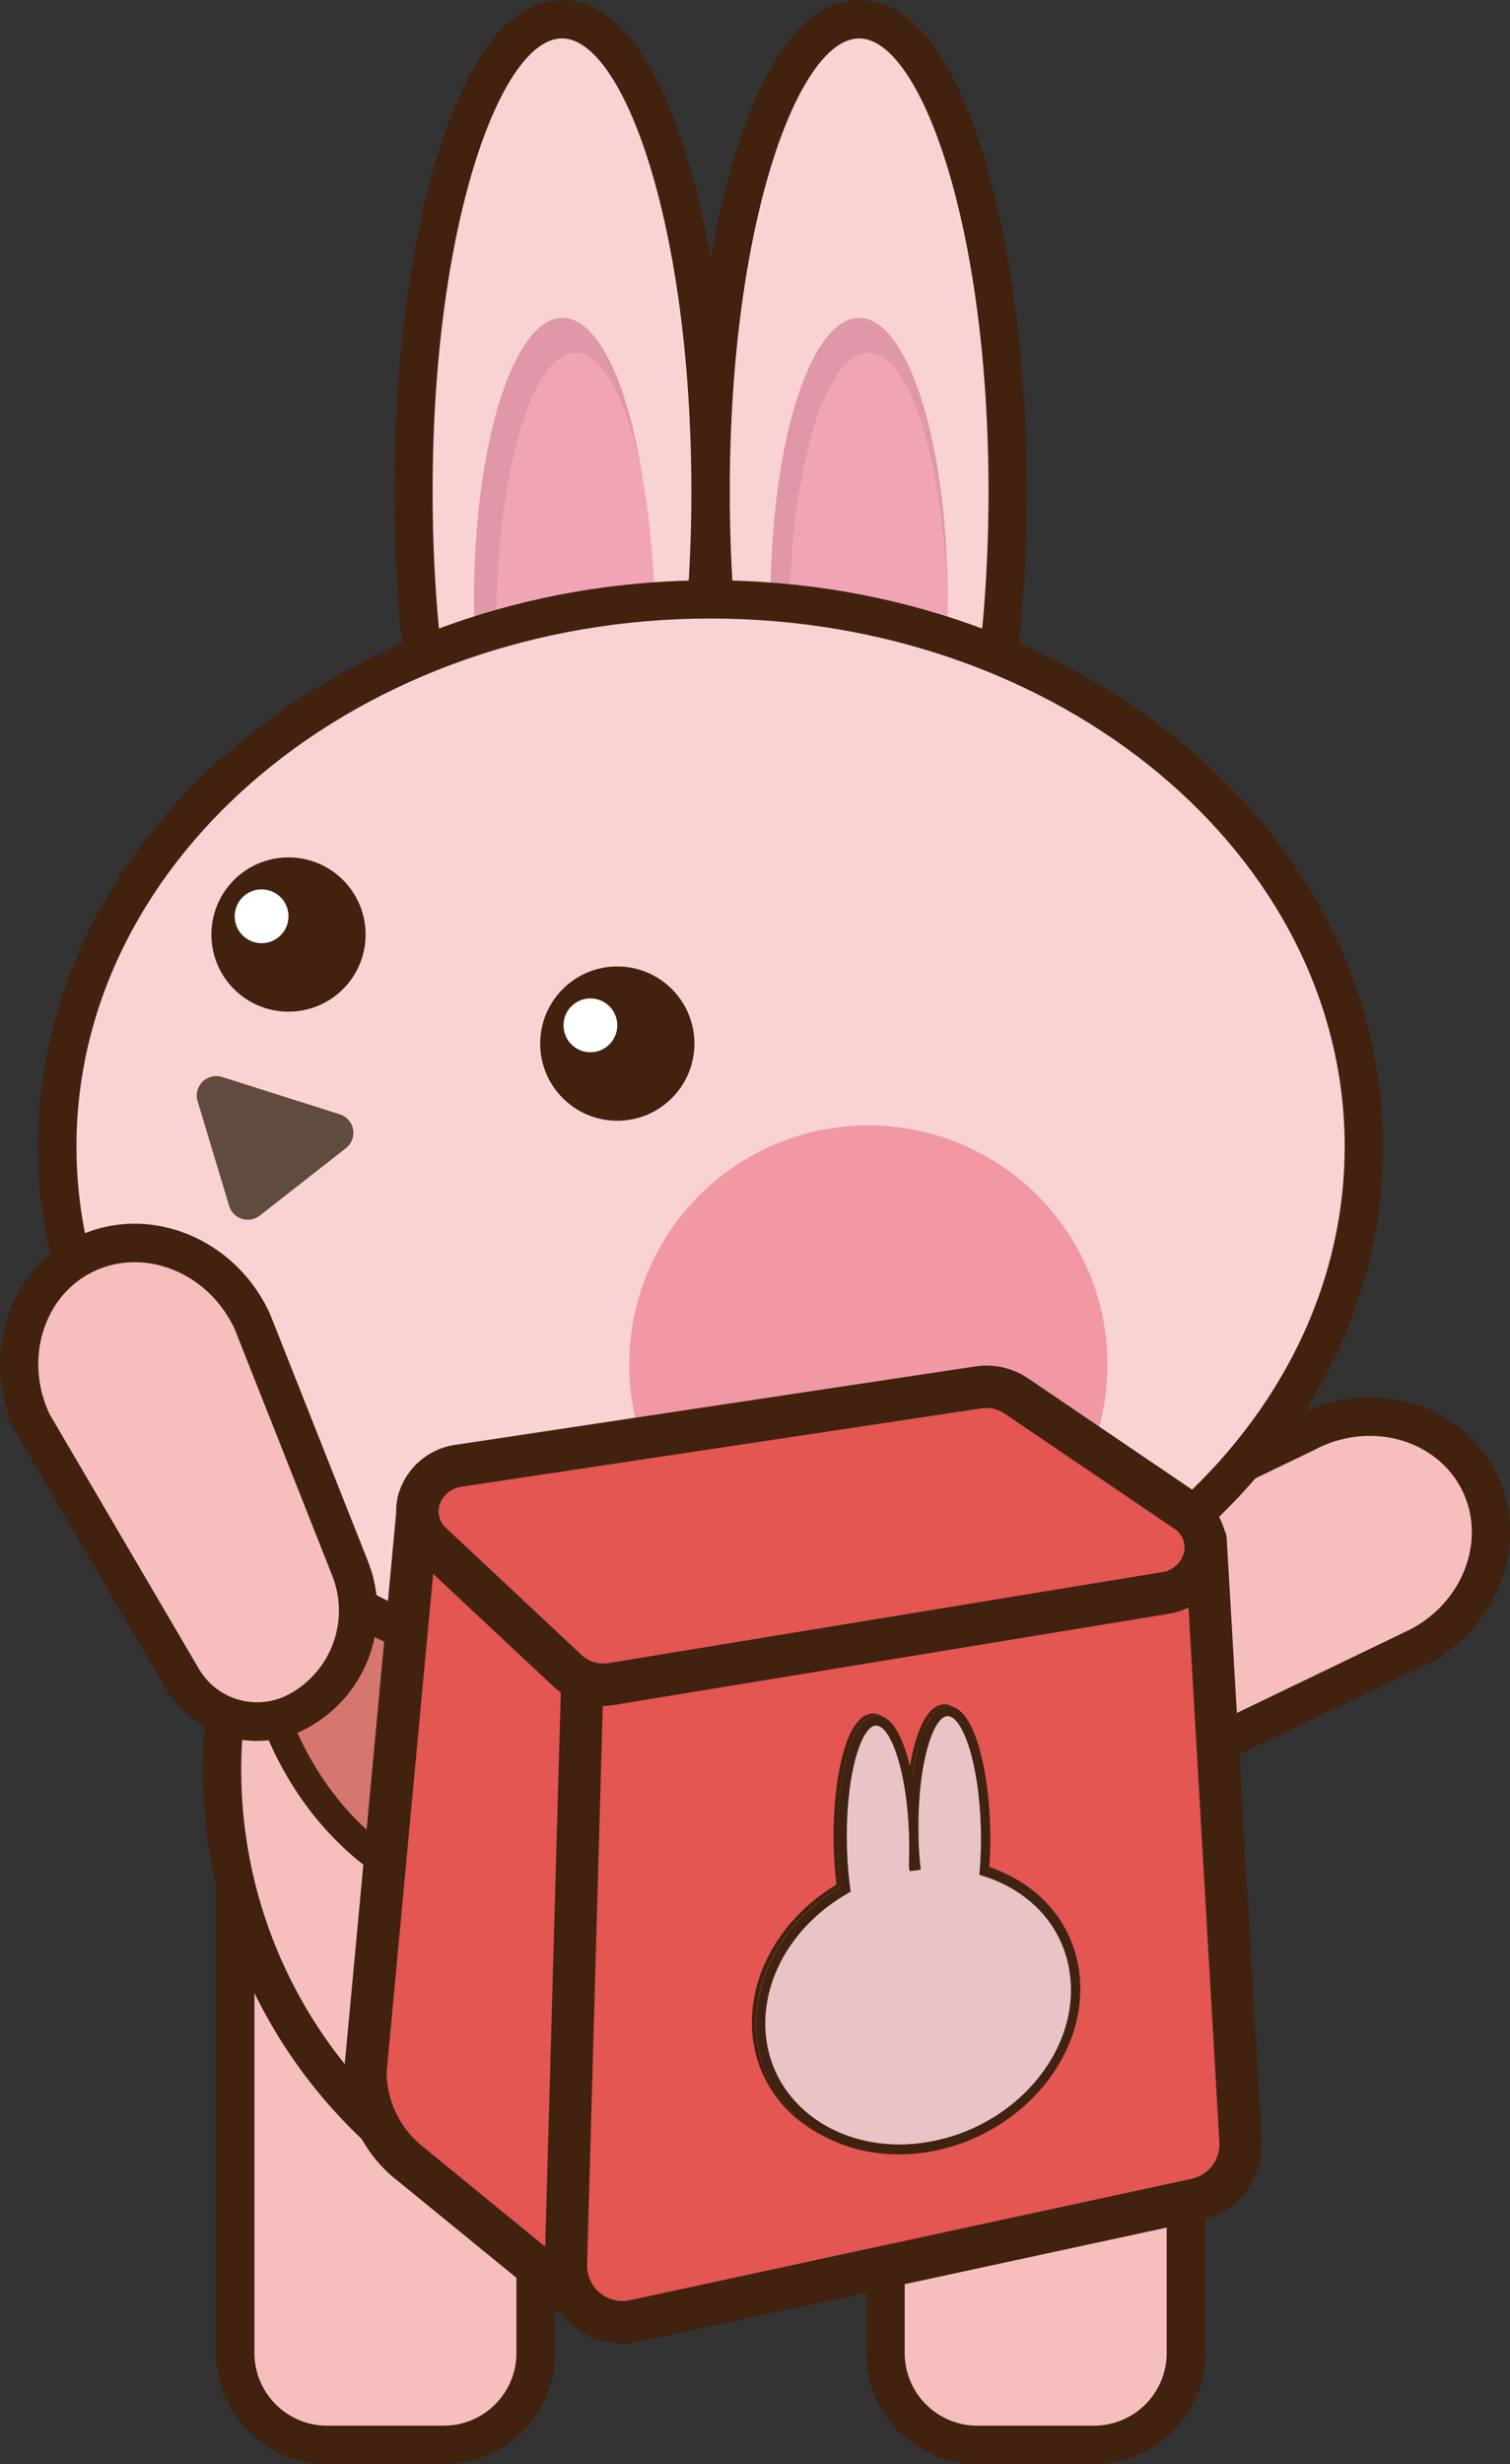 <svg xmlns="http://www.w3.org/2000/svg" xmlns:xlink="http://www.w3.org/1999/xlink" viewBox="0 0 301.95 492.56"><rect x="0" y="0" width="301.95" height="492.56" fill="#333333" stroke="none"/><defs><style>.b466930d-57d7-493e-946e-1ecbbf21cfb6{fill:none;}.a32b00cb-af12-48c9-ba11-aa6f8893ef73{fill:#f6bfbe;}.ef06e88c-dda9-4325-8b83-b74962f57841{fill:#40220f;}.be06956c-6376-4a2a-a9e6-6092f4dfb040{fill:#d6776f;}.abd56302-4c7f-4fd4-9304-9b2fb93cc50e{fill:#f9d3d3;}.bab78a54-16e3-48d5-99be-0c7cef37b46a{fill:#e097aa;}.f6bdab11-c108-43e8-8c3c-7454eb67770a{fill:#f2a4b7;}.ee23070d-757a-4987-9cf1-fc391243ffbb{fill:#604c3f;}.b69997d7-5e09-470a-8f04-3172c496fa96{fill:#fff;}.b69723d0-75f0-4f2e-a4c1-89baeb11d4aa{fill:#f198a4;}.efac5b17-7882-462e-8514-9da0bf274fdb{fill:#e35651;}.b1e3df40-8075-4c4b-9e59-bb43cdf2899c{isolation:isolate;}.b65ee7df-a5a6-4ada-8a67-ff5a84ec9f88{clip-path:url(#f9596b52-228c-416b-a122-7fe431ebfcfc);}.ed86eb27-3208-4058-8ead-9c5e6955477e{fill:#402210;}.b909fe9f-9b74-42f0-a816-b644c23892f9{clip-path:url(#bc330d19-3d37-4024-892a-b7b04c79b3d8);}.ad5be0a1-4f0b-4298-8e29-011ca2d976c1{clip-path:url(#a22a00ef-b73e-4e20-9269-753e9158a36e);}.e909dce2-000d-4dfd-ba2d-7c8d3301a8b6{fill:#b99d9e;}.bc29dc1d-2e85-435a-bb4b-f3e4bb5b88a8{fill:#b59a9b;}.e460a8e8-7769-43e6-9ecb-25918a0aaa88{fill:#b89c9d;}.a0a07ce5-da7a-484c-afeb-e3a7e7ab8342{clip-path:url(#f137834a-c179-4127-b2d6-8c1b2461cf47);}.b959a307-87eb-4ca8-bcfb-e08c795b6fa7{fill:#9c8485;}.e78bff90-333c-4834-b612-6bc32a0fb841{fill:#bfa3a4;}.b768c7a4-65d3-4250-b81e-04a584141b15{clip-path:url(#aac4a2f3-41bd-4af5-9efc-5b0a2385f290);}.e0c11965-c886-403b-b853-44b3dac8f535{clip-path:url(#f592f55a-e47b-4b7c-a9cd-b2a75cff385e);}.b1d30fa9-a0f1-433c-ad27-c16b8bb1ca77{clip-path:url(#f86cacf8-bf80-4761-acae-1bf55e0e6ad8);}.b1ca1ab0-835d-4aa1-9e49-4c0cefc9ee85{fill:#a08889;}.f84a1238-1010-47da-a6ba-b3c79c02b9c3{fill:#a58b8c;}.aecf57d1-fce0-4caa-adb3-1eca24a9e904{fill:#a98f90;}.f6a30ac3-7b27-4a12-9671-505af8cffa2c{fill:#ad9394;}.be70df26-90a0-40bd-87a6-7bf0179f2bbe{fill:#b19697;}.bd2d08c3-ba43-4922-aef9-afff626a4253{fill:#bca0a1;}.a010e828-33c1-42b0-a5ba-aafd57c09006{clip-path:url(#bae4b213-c519-4ee2-b9d1-79a83f265cc9);}.bc967c21-c73f-4e09-a2e9-509994a6f70e{clip-path:url(#bc109788-6477-4ea3-ba10-c58fd5d6d09d);}.e575be25-4d69-4bea-88cf-2f42b1a557ad{clip-path:url(#bbe49ef7-1535-467f-8978-26e442338605);}.ff3e11cc-0ee5-41c1-aed8-a811cc5cbd2c{clip-path:url(#f0200477-a075-4eeb-b714-5391bcd357cd);}.a033dffe-82d3-4e8b-a47a-fa7e73176368{clip-path:url(#b9026e9c-a873-491c-8b11-47a3f390e80a);}.f789b878-f2c2-4672-a917-3457f576bd6d{clip-path:url(#f3254aba-568c-4415-b6ba-4aa9ea16cc3a);}.bab44016-c70d-4fe2-bf2f-4073b0bcd1c7{clip-path:url(#a1235d0c-dd05-44cb-8fa2-bfc7eea9cb88);}.ee94f519-dc3c-428e-b90e-dabd57bf25bc{fill:#e7c4c5;}.b3b42252-1e63-4953-ae26-dee9c62ff813{clip-path:url(#e16bb08a-1970-4f2f-9d5c-419c6843455c);}</style><clipPath id="f9596b52-228c-416b-a122-7fe431ebfcfc"><path class="b466930d-57d7-493e-946e-1ecbbf21cfb6" d="M199.62,376.11l.8.38a23.26,23.26,0,0,1,13.74,20.7c.38,15-13,29-29.87,31.18l-.8-.38c16.85-2.17,30.25-16.16,29.87-31.18A23.26,23.26,0,0,0,199.62,376.11Z"/></clipPath><clipPath id="bc330d19-3d37-4024-892a-b7b04c79b3d8"><path class="b466930d-57d7-493e-946e-1ecbbf21cfb6" d="M200.5,374.27l.8.38a29.73,29.73,0,0,0-3.48-1.4l-.8-.38A29.73,29.73,0,0,1,200.5,374.27Z"/></clipPath><clipPath id="a22a00ef-b73e-4e20-9269-753e9158a36e"><path class="b466930d-57d7-493e-946e-1ecbbf21cfb6" d="M195.71,374.59a28.57,28.57,0,0,1,3.91,1.52l.8.38a28.57,28.57,0,0,0-3.91-1.52Z"/></clipPath><clipPath id="f137834a-c179-4127-b2d6-8c1b2461cf47"><path class="b466930d-57d7-493e-946e-1ecbbf21cfb6" d="M166.88,425.82l-.8-.38A31.12,31.12,0,0,0,183.49,428l.8.38A31.12,31.12,0,0,1,166.88,425.82Z"/></clipPath><clipPath id="aac4a2f3-41bd-4af5-9efc-5b0a2385f290"><path class="b466930d-57d7-493e-946e-1ecbbf21cfb6" d="M189.41,342.83l.8.38c2.73,1.31,5.63,10,5.94,22.41a80.18,80.18,0,0,1-.23,8.4l-.8-.39a79.91,79.91,0,0,0,.23-8.39C195,352.82,192.14,344.13,189.41,342.83Z"/></clipPath><clipPath id="f592f55a-e47b-4b7c-a9cd-b2a75cff385e"><path class="b466930d-57d7-493e-946e-1ecbbf21cfb6" d="M188.53,342.67a1.64,1.64,0,0,1,.88.16l.8.38a1.64,1.64,0,0,0-.88-.16Z"/></clipPath><clipPath id="f86cacf8-bf80-4761-acae-1bf55e0e6ad8"><path class="b466930d-57d7-493e-946e-1ecbbf21cfb6" d="M184,372.7l-.8-.38c-.18-1.81-.28-3.65-.33-5.47-.34-13.78,2.7-23.8,5.65-24.18l.8.38c-3,.39-6,10.41-5.65,24.18C183.73,369.05,183.83,370.89,184,372.7Z"/></clipPath><clipPath id="bae4b213-c519-4ee2-b9d1-79a83f265cc9"><path class="b466930d-57d7-493e-946e-1ecbbf21cfb6" d="M190.24,341l.8.39a3.07,3.07,0,0,0-1.76-.29c-3.5.45-5.78,6.58-6.82,14.26l-.8-.39c1-7.68,3.32-13.8,6.82-14.26A3.15,3.15,0,0,1,190.24,341Z"/></clipPath><clipPath id="bc109788-6477-4ea3-ba10-c58fd5d6d09d"><path class="b466930d-57d7-493e-946e-1ecbbf21cfb6" d="M156.46,389.72a34.45,34.45,0,0,1,12.21-11.64l.8.38a34.45,34.45,0,0,0-12.21,11.64l-.09,0-.1-.05L157,390l-.1,0-.11-.05-.1-.05-.1,0Z"/></clipPath><clipPath id="bbe49ef7-1535-467f-8978-26e442338605"><path class="b466930d-57d7-493e-946e-1ecbbf21cfb6" d="M152.24,404.7a27.26,27.26,0,0,1,4.22-15l.8.38a27.26,27.26,0,0,0-4.22,15c.24,9.31,5.71,16.86,13.84,20.74l-.8-.38C158,421.56,152.48,414,152.24,404.7Z"/></clipPath><clipPath id="f0200477-a075-4eeb-b714-5391bcd357cd"><path class="b466930d-57d7-493e-946e-1ecbbf21cfb6" d="M175.09,344.68l.8.38c2.73,1.3,5.62,10,5.94,22.41,0,1.85,0,3.7-.05,5.52l-.8-.39c.08-1.81.09-3.66.05-5.51C180.71,354.66,177.82,346,175.09,344.68Z"/></clipPath><clipPath id="b9026e9c-a873-491c-8b11-47a3f390e80a"><path class="b466930d-57d7-493e-946e-1ecbbf21cfb6" d="M166,427.65l-.8-.38c-8.71-4.15-14.58-12.3-14.84-22.33-.27-11,6.18-21.79,16.89-28.23l.8.38c-10.71,6.44-17.16,17.19-16.89,28.23C151.45,415.35,157.32,423.5,166,427.65Z"/></clipPath><clipPath id="f3254aba-568c-4415-b6ba-4aa9ea16cc3a"><path class="b466930d-57d7-493e-946e-1ecbbf21cfb6" d="M174.21,344.52a1.55,1.55,0,0,1,.88.16l.8.38a1.55,1.55,0,0,0-.88-.16c-.74.1-1.48.79-2.18,2l-.09,0-.1-.05-.1-.05-.11-.05-.1,0-.1-.05-.1,0-.1-.05C172.73,345.31,173.47,344.62,174.21,344.52Z"/></clipPath><clipPath id="a1235d0c-dd05-44cb-8fa2-bfc7eea9cb88"><path class="b466930d-57d7-493e-946e-1ecbbf21cfb6" d="M168.56,368.7c-.26-10.33,1.39-18.55,3.47-22.18l.8.38c-2.08,3.63-3.73,11.85-3.47,22.18a77.07,77.07,0,0,0,.64,8.27l-.8-.38A77.27,77.27,0,0,1,168.56,368.7Z"/></clipPath><clipPath id="e16bb08a-1970-4f2f-9d5c-419c6843455c"><path class="b466930d-57d7-493e-946e-1ecbbf21cfb6" d="M175.92,342.83l.8.38a3.15,3.15,0,0,0-1.76-.29c-5.25.68-7.75,14.1-7.45,26.4.07,2.68.26,5.29.57,7.77l-.8-.38c-.31-2.48-.5-5.09-.57-7.77-.3-12.3,2.2-25.72,7.45-26.4A3.15,3.15,0,0,1,175.92,342.83Z"/></clipPath></defs><title>兔</title><g id="abd8484d-7be3-4086-a5f9-9d3fe7f82204" data-name="圖層 2"><g id="b5c98bf6-70d5-4467-898b-557705bbbddf" data-name="圖層 1"><rect class="a32b00cb-af12-48c9-ba11-aa6f8893ef73" x="47.04" y="338.54" width="60.07" height="150.17" rx="11.04"/><path class="ef06e88c-dda9-4325-8b83-b74962f57841" d="M88.75,492.56H65.4a22.23,22.23,0,0,1-22.2-22.2V356.9a22.23,22.23,0,0,1,22.2-22.2H88.75A22.23,22.23,0,0,1,111,356.9V470.36A22.23,22.23,0,0,1,88.75,492.56ZM65.4,342.38A14.54,14.54,0,0,0,50.88,356.9V470.36A14.53,14.53,0,0,0,65.4,484.88H88.75a14.54,14.54,0,0,0,14.52-14.52V356.9a14.54,14.54,0,0,0-14.52-14.52Z"/><rect class="a32b00cb-af12-48c9-ba11-aa6f8893ef73" x="177.07" y="338.54" width="60.07" height="150.17" rx="11.04"/><path class="ef06e88c-dda9-4325-8b83-b74962f57841" d="M218.78,492.56H195.42a22.22,22.22,0,0,1-22.19-22.2V356.9a22.22,22.22,0,0,1,22.19-22.2h23.36A22.23,22.23,0,0,1,241,356.9V470.36A22.23,22.23,0,0,1,218.78,492.56ZM195.42,342.38a14.54,14.54,0,0,0-14.51,14.52V470.36a14.53,14.53,0,0,0,14.51,14.52h23.36a14.54,14.54,0,0,0,14.52-14.52V356.9a14.54,14.54,0,0,0-14.52-14.52Z"/><circle class="a32b00cb-af12-48c9-ba11-aa6f8893ef73" cx="142.09" cy="353.81" r="97.67"/><path class="ef06e88c-dda9-4325-8b83-b74962f57841" d="M142.09,455.32A101.52,101.52,0,1,1,243.6,353.81,101.63,101.63,0,0,1,142.09,455.32Zm0-195.35a93.84,93.84,0,1,0,93.83,93.84A94,94,0,0,0,142.09,260Z"/><path class="be06956c-6376-4a2a-a9e6-6092f4dfb040" d="M50.21,320.6s.42,33.29,26.86,51.85L83.46,312l-23-11.89Z"/><path class="ef06e88c-dda9-4325-8b83-b74962f57841" d="M79.42,377.62l-4-2.81c-27.34-19.19-28.07-52.76-28.09-54.18v-.7l11.92-23.74,27.29,14.13Zm-26.31-56.4c.24,4.4,2.45,29.47,21.64,45.8l5.64-53.39L61.77,304Z"/><path class="a32b00cb-af12-48c9-ba11-aa6f8893ef73" d="M283.5,329.24c12.56-6.35,18.12-20.91,12.4-32.79-5.8-12-21-16.76-33.86-10.55-.44.21-.87.43-1.29.67L195.1,318.16l21,43.56,67.45-32.47Z"/><path class="ef06e88c-dda9-4325-8b83-b74962f57841" d="M214.26,366.84,190,316.37l69-33.22c.46-.25.91-.48,1.38-.71,14.8-7.12,32.28-1.59,39,12.34,6,12.48,1.21,27.77-10.65,35.84l.17.3Zm-14-46.88,17.63,36.63,63.92-30.78c10.64-5.38,15.43-17.8,10.67-27.7-4.87-10.11-17.77-14-28.74-8.75-.38.18-.75.38-1.11.57l-.18.09Z"/><ellipse class="abd56302-4c7f-4fd4-9304-9b2fb93cc50e" cx="171.8" cy="98.26" rx="29.71" ry="94.42"/><path class="ef06e88c-dda9-4325-8b83-b74962f57841" d="M171.8,196.52c-21.8,0-33.55-50.63-33.55-98.26S150,0,171.8,0s33.55,50.62,33.55,98.26S193.59,196.52,171.8,196.52Zm0-188.84c-12.24,0-25.87,37.2-25.87,90.58s13.63,90.58,25.87,90.58,25.87-37.2,25.87-90.58S184,7.68,171.8,7.68Z"/><ellipse class="abd56302-4c7f-4fd4-9304-9b2fb93cc50e" cx="112.38" cy="98.26" rx="29.71" ry="94.42"/><path class="ef06e88c-dda9-4325-8b83-b74962f57841" d="M112.38,196.52c-21.79,0-33.55-50.63-33.55-98.26S90.59,0,112.38,0s33.55,50.62,33.55,98.26S134.17,196.52,112.38,196.52Zm0-188.84c-12.24,0-25.87,37.2-25.87,90.58s13.63,90.58,25.87,90.58,25.87-37.2,25.87-90.58S124.61,7.68,112.38,7.68Z"/><ellipse class="bab78a54-16e3-48d5-99be-0c7cef37b46a" cx="171.8" cy="119.8" rx="17.71" ry="56.27"/><ellipse class="bab78a54-16e3-48d5-99be-0c7cef37b46a" cx="112.49" cy="119.8" rx="17.71" ry="56.27"/><ellipse class="f6bdab11-c108-43e8-8c3c-7454eb67770a" cx="115.11" cy="124.97" rx="15.86" ry="54.48"/><ellipse class="f6bdab11-c108-43e8-8c3c-7454eb67770a" cx="173.64" cy="124.97" rx="15.86" ry="54.48"/><ellipse class="abd56302-4c7f-4fd4-9304-9b2fb93cc50e" cx="142.09" cy="229.18" rx="130.64" ry="109.38"/><path class="ef06e88c-dda9-4325-8b83-b74962f57841" d="M142.09,342.41c-74.16,0-134.48-50.8-134.48-113.23S67.93,116,142.09,116s134.48,50.79,134.48,113.22S216.24,342.41,142.09,342.41Zm0-218.77c-69.92,0-126.8,47.35-126.8,105.54s56.88,105.55,126.8,105.55,126.8-47.35,126.8-105.55S212,123.64,142.09,123.64Z"/><path class="ef06e88c-dda9-4325-8b83-b74962f57841" d="M142.09,341.62c-73.72,0-133.7-50.44-133.7-112.44s60-112.43,133.7-112.43,133.69,50.44,133.69,112.43S215.81,341.62,142.09,341.62Zm0-218.77c-70.35,0-127.59,47.7-127.59,106.33S71.74,335.51,142.09,335.51s127.58-47.69,127.58-106.33S212.44,122.85,142.09,122.85Z"/><path class="ee23070d-757a-4987-9cf1-fc391243ffbb" d="M51.94,243l17.25-13.5A3.89,3.89,0,0,0,68,222.76l-23.59-7.48a3.9,3.9,0,0,0-4.9,4.84l6.33,21A3.9,3.9,0,0,0,51.94,243Z"/><circle class="ef06e88c-dda9-4325-8b83-b74962f57841" cx="57.69" cy="186.81" r="15.42"/><circle class="ef06e88c-dda9-4325-8b83-b74962f57841" cx="123.44" cy="208.61" r="15.42"/><circle class="b69997d7-5e09-470a-8f04-3172c496fa96" cx="52.31" cy="183.16" r="5.38"/><circle class="b69997d7-5e09-470a-8f04-3172c496fa96" cx="118.06" cy="204.96" r="5.38"/><circle class="b69723d0-75f0-4f2e-a4c1-89baeb11d4aa" cx="173.64" cy="272.77" r="47.82"/><path class="efac5b17-7882-462e-8514-9da0bf274fdb" d="M83.72,300.09l-10.65,114a23.37,23.37,0,0,0,9.21,18.66l36.84,30.12-2.56-130.78Z"/><path class="ef06e88c-dda9-4325-8b83-b74962f57841" d="M119.12,467.07a4.27,4.27,0,0,1-2.68-1L79.6,436A27.64,27.64,0,0,1,68.84,414c0-.13,0-.26,0-.38l10.64-114a4.23,4.23,0,0,1,7.17-2.64l32.84,32a4.23,4.23,0,0,1,1.28,2.95l2.57,130.79a4.24,4.24,0,0,1-4.24,4.32ZM77.31,414.25a19.17,19.17,0,0,0,7.54,15.09l29.86,24.42-2.35-119.89L87.11,309.3Z"/><path class="efac5b17-7882-462e-8514-9da0bf274fdb" d="M116.56,332.05l124.55-24.29,7,120.26a11.35,11.35,0,0,1-8.93,11.67L126.89,463.94a11.33,11.33,0,0,1-13.73-11.21Z"/><path class="ef06e88c-dda9-4325-8b83-b74962f57841" d="M124.46,468.44a15.58,15.58,0,0,1-15.54-15.75l3.4-120.76a4.25,4.25,0,0,1,3.43-4L240.3,303.61a4.23,4.23,0,0,1,5,3.91l7,120.26A15.53,15.53,0,0,1,240,443.83L127.78,468.08A15.55,15.55,0,0,1,124.46,468.44Zm-3.77-132.89-3.3,117.3a7.1,7.1,0,0,0,8.6,6.95l112.25-24.25a7.07,7.07,0,0,0,5.6-7.31l-6.67-115.39Z"/><path class="efac5b17-7882-462e-8514-9da0bf274fdb" d="M86.34,308.54,113.51,334a10.53,10.53,0,0,0,8.88,2.61l110.47-18.14c8.65-1.43,11.25-11.7,4.17-16.5L203.2,279a10.66,10.66,0,0,0-7.54-1.67L91.85,293C83.85,294.18,80.65,303.21,86.34,308.54Z"/><path class="ef06e88c-dda9-4325-8b83-b74962f57841" d="M120.64,341a14.7,14.7,0,0,1-10-3.9L83.45,311.63h0a12.77,12.77,0,0,1-3.64-13.35,13.87,13.87,0,0,1,11.41-9.49L195,273.15a14.85,14.85,0,0,1,10.54,2.35l33.83,22.94A12.93,12.93,0,0,1,245,312.1a13.82,13.82,0,0,1-11.49,10.52L123.08,340.77A15.44,15.44,0,0,1,120.64,341Zm-31.4-35.52,27.16,25.44a6.32,6.32,0,0,0,5.3,1.52l110.47-18.14a5.32,5.32,0,0,0,4.6-4,4.49,4.49,0,0,0-2.12-4.84l-33.83-22.94a6.48,6.48,0,0,0-4.53-1L92.48,297.16a5.4,5.4,0,0,0-4.58,3.64,4.42,4.42,0,0,0,1.34,4.65Z"/><g class="b1e3df40-8075-4c4b-9e59-bb43cdf2899c"><g class="b1e3df40-8075-4c4b-9e59-bb43cdf2899c"><g class="b65ee7df-a5a6-4ada-8a67-ff5a84ec9f88"><g class="b1e3df40-8075-4c4b-9e59-bb43cdf2899c"><path class="ed86eb27-3208-4058-8ead-9c5e6955477e" d="M184.29,428.37l-.8-.38a35.8,35.8,0,0,0,7.25-1.72l.8.39a36.47,36.47,0,0,1-7.25,1.71"/><path class="ed86eb27-3208-4058-8ead-9c5e6955477e" d="M191.54,426.66l-.8-.39a35.9,35.9,0,0,0,6.78-3.18l.8.38a36.57,36.57,0,0,1-6.78,3.19"/><path class="ed86eb27-3208-4058-8ead-9c5e6955477e" d="M198.32,423.47l-.8-.38a36.84,36.84,0,0,0,4.54-3.23l.8.38a36.84,36.84,0,0,1-4.54,3.23"/><path class="ed86eb27-3208-4058-8ead-9c5e6955477e" d="M202.86,420.24l-.8-.38a35.27,35.27,0,0,0,3.52-3.39l.8.39a36.33,36.33,0,0,1-3.52,3.38"/><path class="ed86eb27-3208-4058-8ead-9c5e6955477e" d="M206.38,416.86l-.8-.39a32.4,32.4,0,0,0,2.87-3.67l.8.38a33.42,33.42,0,0,1-2.87,3.68"/><path class="ed86eb27-3208-4058-8ead-9c5e6955477e" d="M209.25,413.18l-.8-.38a30.62,30.62,0,0,0,2.45-4.35l.8.38a30.08,30.08,0,0,1-2.45,4.35"/><path class="ed86eb27-3208-4058-8ead-9c5e6955477e" d="M211.7,408.83l-.8-.38a26.46,26.46,0,0,0,2.46-11.64,23.26,23.26,0,0,0-13.74-20.7l.8.38a23.26,23.26,0,0,1,13.74,20.7,26.43,26.43,0,0,1-2.46,11.64"/></g></g></g><g class="b1e3df40-8075-4c4b-9e59-bb43cdf2899c"><g class="b909fe9f-9b74-42f0-a816-b644c23892f9"><g class="b1e3df40-8075-4c4b-9e59-bb43cdf2899c"><path class="ed86eb27-3208-4058-8ead-9c5e6955477e" d="M197.82,373.25l-.8-.38a29.73,29.73,0,0,1,3.48,1.4l.8.38a29.73,29.73,0,0,0-3.48-1.4"/></g></g></g><g class="b1e3df40-8075-4c4b-9e59-bb43cdf2899c"><g class="ad5be0a1-4f0b-4298-8e29-011ca2d976c1"><g class="b1e3df40-8075-4c4b-9e59-bb43cdf2899c"><path class="e909dce2-000d-4dfd-ba2d-7c8d3301a8b6" d="M196.51,375l-.8-.38.54.17.8.38-.54-.17"/><path class="bc29dc1d-2e85-435a-bb4b-f3e4bb5b88a8" d="M197.05,375.14l-.8-.38a26.31,26.31,0,0,1,3.37,1.35l.8.38a29.59,29.59,0,0,0-3.37-1.35"/></g></g></g><polygon class="e460a8e8-7769-43e6-9ecb-25918a0aaa88" points="195.86 374.77 195.06 374.39 195.71 374.59 196.51 374.97 195.86 374.77"/><polygon class="ed86eb27-3208-4058-8ead-9c5e6955477e" points="195.86 374.77 195.06 374.39 195.12 373.63 195.92 374.02 195.86 374.77"/><g class="b1e3df40-8075-4c4b-9e59-bb43cdf2899c"><g class="a0a07ce5-da7a-484c-afeb-e3a7e7ab8342"><g class="b1e3df40-8075-4c4b-9e59-bb43cdf2899c"><path class="ed86eb27-3208-4058-8ead-9c5e6955477e" d="M166.88,425.82l-.8-.38a27.16,27.16,0,0,0,3.29,1.31l.8.38a27.16,27.16,0,0,1-3.29-1.31"/><path class="ed86eb27-3208-4058-8ead-9c5e6955477e" d="M170.17,427.13l-.8-.38A31.91,31.91,0,0,0,183.49,428l.8.38a31.91,31.91,0,0,1-14.12-1.24"/></g></g></g><polygon class="b959a307-87eb-4ca8-bcfb-e08c795b6fa7" points="184.11 373.75 183.31 373.37 183.21 372.32 184.01 372.7 184.11 373.75"/><polygon class="e78bff90-333c-4834-b612-6bc32a0fb841" points="181.93 374.03 181.13 373.65 183.31 373.37 184.11 373.75 181.93 374.03"/><polygon class="ed86eb27-3208-4058-8ead-9c5e6955477e" points="181.93 374.03 181.13 373.65 180.98 372.6 181.78 372.99 181.93 374.03"/><g class="b1e3df40-8075-4c4b-9e59-bb43cdf2899c"><g class="b768c7a4-65d3-4250-b81e-04a584141b15"><g class="b1e3df40-8075-4c4b-9e59-bb43cdf2899c"><path class="ed86eb27-3208-4058-8ead-9c5e6955477e" d="M195.92,374l-.8-.39a79.91,79.91,0,0,0,.23-8.39c-.31-12.42-3.21-21.11-5.94-22.41l.8.38c2.73,1.31,5.63,10,5.94,22.41a80.18,80.18,0,0,1-.23,8.4"/></g></g></g><g class="b1e3df40-8075-4c4b-9e59-bb43cdf2899c"><g class="e0c11965-c886-403b-b853-44b3dac8f535"><g class="b1e3df40-8075-4c4b-9e59-bb43cdf2899c"><path class="e909dce2-000d-4dfd-ba2d-7c8d3301a8b6" d="M189.33,343.05l-.8-.38a1.69,1.69,0,0,1,.63.06l.8.38a1.69,1.69,0,0,0-.63-.06"/><path class="bc29dc1d-2e85-435a-bb4b-f3e4bb5b88a8" d="M190,343.11l-.8-.38.25.1.8.38-.25-.1"/></g></g></g><g class="b1e3df40-8075-4c4b-9e59-bb43cdf2899c"><g class="b1d30fa9-a0f1-433c-ad27-c16b8bb1ca77"><g class="b1e3df40-8075-4c4b-9e59-bb43cdf2899c"><path class="b1ca1ab0-835d-4aa1-9e49-4c0cefc9ee85" d="M184,372.7l-.8-.38c-.18-1.81-.28-3.65-.33-5.47-.23-9.46,1.13-17.15,3-21.16l.8.38c-1.84,4-3.19,11.7-3,21.16,0,1.82.15,3.66.33,5.47"/><path class="f84a1238-1010-47da-a6ba-b3c79c02b9c3" d="M186.64,346.07l-.8-.38a10,10,0,0,1,.82-1.51l.8.38a10.46,10.46,0,0,0-.82,1.51"/><path class="aecf57d1-fce0-4caa-adb3-1eca24a9e904" d="M187.46,344.56l-.8-.38a6.32,6.32,0,0,1,.51-.66l.8.38a6.32,6.32,0,0,0-.51.66"/><path class="f6a30ac3-7b27-4a12-9671-505af8cffa2c" d="M188,343.9l-.8-.38a2.5,2.5,0,0,1,.37-.36l.8.38a2.5,2.5,0,0,0-.37.36"/><path class="be70df26-90a0-40bd-87a6-7bf0179f2bbe" d="M188.34,343.54l-.8-.38a2,2,0,0,1,.34-.25l.8.38a2,2,0,0,0-.34.25"/><path class="bc29dc1d-2e85-435a-bb4b-f3e4bb5b88a8" d="M188.68,343.29l-.8-.38a1.7,1.7,0,0,1,.39-.18l.8.38a1.7,1.7,0,0,0-.39.18"/><path class="e909dce2-000d-4dfd-ba2d-7c8d3301a8b6" d="M189.07,343.11l-.8-.38a1.22,1.22,0,0,1,.26-.06l.8.38-.26.06"/></g></g></g><polygon class="b959a307-87eb-4ca8-bcfb-e08c795b6fa7" points="170.1 378.09 169.31 377.71 169.21 376.97 170 377.35 170.1 378.09"/><polygon class="bd2d08c3-ba43-4922-aef9-afff626a4253" points="169.47 378.46 168.67 378.08 169.31 377.71 170.1 378.09 169.47 378.46"/><g class="b1e3df40-8075-4c4b-9e59-bb43cdf2899c"><g class="a010e828-33c1-42b0-a5ba-aafd57c09006"><g class="b1e3df40-8075-4c4b-9e59-bb43cdf2899c"><path class="ed86eb27-3208-4058-8ead-9c5e6955477e" d="M182.46,355.34l-.8-.39a37.16,37.16,0,0,1,2.55-10l.8.38a37.14,37.14,0,0,0-2.55,10"/><path class="ed86eb27-3208-4058-8ead-9c5e6955477e" d="M185,345.34l-.8-.38a13.23,13.23,0,0,1,1-1.88l.8.38a13.23,13.23,0,0,0-1,1.88"/><path class="ed86eb27-3208-4058-8ead-9c5e6955477e" d="M186.05,343.46l-.8-.38a8.38,8.38,0,0,1,.7-.91l.8.38a8.38,8.38,0,0,0-.7.91"/><path class="ed86eb27-3208-4058-8ead-9c5e6955477e" d="M186.75,342.55l-.8-.38a8.07,8.07,0,0,1,.6-.58l.8.38a8.07,8.07,0,0,0-.6.58"/><path class="ed86eb27-3208-4058-8ead-9c5e6955477e" d="M187.35,342l-.8-.38a5.28,5.28,0,0,1,.58-.42l.8.39a3.62,3.62,0,0,0-.58.41"/><path class="ed86eb27-3208-4058-8ead-9c5e6955477e" d="M187.93,341.56l-.8-.39a4,4,0,0,1,.7-.32l.8.38a3.42,3.42,0,0,0-.7.33"/><path class="ed86eb27-3208-4058-8ead-9c5e6955477e" d="M188.63,341.23l-.8-.38a2.94,2.94,0,0,1,.65-.16,3.25,3.25,0,0,1,1.32.12l.8.38a3.1,3.1,0,0,0-1.32-.11,2.45,2.45,0,0,0-.65.15"/><path class="ed86eb27-3208-4058-8ead-9c5e6955477e" d="M190.6,341.19l-.8-.38.44.17.8.39a4.07,4.07,0,0,0-.44-.18"/></g></g></g><g class="b1e3df40-8075-4c4b-9e59-bb43cdf2899c"><g class="bc967c21-c73f-4e09-a2e9-509994a6f70e"><g class="b1e3df40-8075-4c4b-9e59-bb43cdf2899c"><path class="f84a1238-1010-47da-a6ba-b3c79c02b9c3" d="M155.52,393.35l-.8-.39a30.92,30.92,0,0,1,2.42-4.29l.8.38a30.45,30.45,0,0,0-2.42,4.3"/><path class="aecf57d1-fce0-4caa-adb3-1eca24a9e904" d="M157.94,389.05l-.8-.38a32,32,0,0,1,2.82-3.61l.8.38a32,32,0,0,0-2.82,3.61"/><path class="f6a30ac3-7b27-4a12-9671-505af8cffa2c" d="M160.76,385.44l-.8-.38a34.41,34.41,0,0,1,3.48-3.34l.8.38a36.76,36.76,0,0,0-3.48,3.34"/><path class="be70df26-90a0-40bd-87a6-7bf0179f2bbe" d="M164.24,382.1l-.8-.38a38,38,0,0,1,4.62-3.29l.8.39a36.9,36.9,0,0,0-4.62,3.28"/><path class="bc29dc1d-2e85-435a-bb4b-f3e4bb5b88a8" d="M168.86,378.82l-.8-.39c.2-.12.4-.24.61-.35l.8.38c-.21.12-.41.23-.61.36"/></g></g></g><g class="b1e3df40-8075-4c4b-9e59-bb43cdf2899c"><g class="e575be25-4d69-4bea-88cf-2f42b1a557ad"><g class="b1e3df40-8075-4c4b-9e59-bb43cdf2899c"><path class="b1ca1ab0-835d-4aa1-9e49-4c0cefc9ee85" d="M166.88,425.82l-.8-.38c-8.13-3.88-13.6-11.44-13.84-20.74A26.69,26.69,0,0,1,154.72,393l.8.39A26.62,26.62,0,0,0,153,405.08c.24,9.31,5.71,16.86,13.84,20.74"/><path class="f84a1238-1010-47da-a6ba-b3c79c02b9c3" d="M155.52,393.35l-.8-.39a30.92,30.92,0,0,1,2.42-4.29l.8.38a30.45,30.45,0,0,0-2.42,4.3"/></g></g></g><g class="b1e3df40-8075-4c4b-9e59-bb43cdf2899c"><g class="ff3e11cc-0ee5-41c1-aed8-a811cc5cbd2c"><g class="b1e3df40-8075-4c4b-9e59-bb43cdf2899c"><path class="ed86eb27-3208-4058-8ead-9c5e6955477e" d="M181.78,373l-.8-.39c.08-1.81.09-3.66.05-5.51-.32-12.43-3.21-21.11-5.94-22.41l.8.38c2.73,1.3,5.62,10,5.94,22.41,0,1.85,0,3.7-.05,5.52"/></g></g></g><g class="b1e3df40-8075-4c4b-9e59-bb43cdf2899c"><g class="a033dffe-82d3-4e8b-a47a-fa7e73176368"><g class="b1e3df40-8075-4c4b-9e59-bb43cdf2899c"><path class="ed86eb27-3208-4058-8ead-9c5e6955477e" d="M166,427.65l-.8-.38c-8.71-4.15-14.58-12.3-14.84-22.33a28.77,28.77,0,0,1,2.69-12.74l.8.38a28.8,28.8,0,0,0-2.69,12.74c.26,10,6.13,18.18,14.84,22.33"/><path class="ed86eb27-3208-4058-8ead-9c5e6955477e" d="M153.88,392.58l-.8-.38a33.75,33.75,0,0,1,2.59-4.6l.8.38a33.75,33.75,0,0,0-2.59,4.6"/><path class="ed86eb27-3208-4058-8ead-9c5e6955477e" d="M156.47,388l-.8-.38a33.4,33.4,0,0,1,3-3.85l.8.38a33.4,33.4,0,0,0-3,3.85"/><path class="ed86eb27-3208-4058-8ead-9c5e6955477e" d="M159.49,384.13l-.8-.38a35.66,35.66,0,0,1,3.7-3.56l.8.38a35.66,35.66,0,0,0-3.7,3.56"/><path class="ed86eb27-3208-4058-8ead-9c5e6955477e" d="M163.19,380.57l-.8-.38a37.6,37.6,0,0,1,4.88-3.47l.8.38a38.58,38.58,0,0,0-4.88,3.47"/><path class="ed86eb27-3208-4058-8ead-9c5e6955477e" d="M168.07,377.1l-.8-.38h0l.8.38h0"/></g></g></g><g class="b1e3df40-8075-4c4b-9e59-bb43cdf2899c"><g class="f789b878-f2c2-4672-a917-3457f576bd6d"><g class="b1e3df40-8075-4c4b-9e59-bb43cdf2899c"><path class="f84a1238-1010-47da-a6ba-b3c79c02b9c3" d="M172.32,347.91l-.8-.38a12.22,12.22,0,0,1,.82-1.51l.8.39a11.37,11.37,0,0,0-.82,1.5"/><path class="aecf57d1-fce0-4caa-adb3-1eca24a9e904" d="M173.14,346.41l-.8-.39a6.32,6.32,0,0,1,.51-.66l.8.39a6.32,6.32,0,0,0-.51.66"/><path class="f6a30ac3-7b27-4a12-9671-505af8cffa2c" d="M173.65,345.75l-.8-.39c.12-.13.25-.25.37-.36l.8.38a4.3,4.3,0,0,0-.37.37"/><path class="be70df26-90a0-40bd-87a6-7bf0179f2bbe" d="M174,345.38l-.8-.38a3.53,3.53,0,0,1,.34-.24l.8.38a3.53,3.53,0,0,0-.34.24"/><path class="bc29dc1d-2e85-435a-bb4b-f3e4bb5b88a8" d="M174.36,345.14l-.8-.38a1.7,1.7,0,0,1,.39-.18l.8.38a1.7,1.7,0,0,0-.39.18"/><path class="e909dce2-000d-4dfd-ba2d-7c8d3301a8b6" d="M174.75,345l-.8-.38a1.22,1.22,0,0,1,.26-.06,1.36,1.36,0,0,1,.63.06l.8.38a1.51,1.51,0,0,0-.63-.06,1.22,1.22,0,0,0-.26.06"/><path class="bc29dc1d-2e85-435a-bb4b-f3e4bb5b88a8" d="M175.64,345l-.8-.38.25.1.8.38-.25-.1"/></g></g></g><g class="b1e3df40-8075-4c4b-9e59-bb43cdf2899c"><g class="bab44016-c70d-4fe2-bf2f-4073b0bcd1c7"><g class="b1e3df40-8075-4c4b-9e59-bb43cdf2899c"><path class="b1ca1ab0-835d-4aa1-9e49-4c0cefc9ee85" d="M170,377.35l-.8-.38a77.27,77.27,0,0,1-.64-8.27c-.24-9.46,1.13-17.16,3-21.17l.8.38c-1.83,4-3.2,11.71-3,21.17a77.07,77.07,0,0,0,.64,8.27"/><path class="f84a1238-1010-47da-a6ba-b3c79c02b9c3" d="M172.32,347.91l-.8-.38a12.22,12.22,0,0,1,.82-1.51l.8.39a11.37,11.37,0,0,0-.82,1.5"/></g></g></g><path class="ee94f519-dc3c-428e-b90e-dabd57bf25bc" d="M189.33,343.05c2.95-.38,6.47,8.8,6.82,22.57a80.18,80.18,0,0,1-.23,8.4l-.06.75.65.2c10.63,3.27,17.39,11.79,17.65,22.22.38,15-13,29-29.87,31.18S153.42,420.1,153,405.08c-.26-10.43,6-20.63,16.43-26.62l.64-.37-.11-.74a77.07,77.07,0,0,1-.64-8.27c-.34-13.78,2.7-23.8,5.65-24.18s6.47,8.8,6.82,22.57c0,1.85,0,3.7-.05,5.52l.15,1,2.18-.28-.1-1.05c-.18-1.81-.28-3.65-.33-5.47C183.34,353.46,186.38,343.44,189.33,343.05Z"/><path class="ed86eb27-3208-4058-8ead-9c5e6955477e" d="M197.82,373.25c11,3.65,17.91,12.67,18.19,23.71.4,16.1-13.8,31.08-31.67,33.39s-32.74-8.93-33.15-25c-.27-11,6.18-21.79,16.89-28.23-.31-2.48-.5-5.09-.57-7.77-.3-12.3,2.2-25.72,7.45-26.4,3.51-.45,6.07,5.05,7.5,12.42,1-7.68,3.32-13.81,6.82-14.26,5.25-.68,8.42,12,8.72,24.3A78.68,78.68,0,0,1,197.82,373.25Zm-13.53,55.12c16.85-2.17,30.25-16.16,29.87-31.18-.26-10.43-7-18.95-17.65-22.22l-.65-.2.06-.75a80.18,80.18,0,0,0,.23-8.4c-.35-13.77-3.87-22.95-6.82-22.57s-6,10.41-5.65,24.18c0,1.82.15,3.66.33,5.47l.1,1.05-2.18.28-.15-1c.08-1.82.09-3.67.05-5.52-.35-13.77-3.87-23-6.82-22.57s-6,10.4-5.65,24.18a77.07,77.07,0,0,0,.64,8.27l.11.74-.64.37c-10.4,6-16.69,16.19-16.43,26.62.38,15,14.39,25.47,31.25,23.29"/><g class="b1e3df40-8075-4c4b-9e59-bb43cdf2899c"><g class="b3b42252-1e63-4953-ae26-dee9c62ff813"><g class="b1e3df40-8075-4c4b-9e59-bb43cdf2899c"><path class="ed86eb27-3208-4058-8ead-9c5e6955477e" d="M168.08,377.09l-.8-.38c-.31-2.48-.5-5.09-.57-7.77-.2-8.26.86-17,3.17-22.1l.8.39c-2.31,5.07-3.37,13.83-3.17,22.09.07,2.68.26,5.29.57,7.77"/><path class="ed86eb27-3208-4058-8ead-9c5e6955477e" d="M170.68,347.23l-.8-.39a13.22,13.22,0,0,1,1-1.88l.8.38a12.82,12.82,0,0,0-1,1.89"/><path class="ed86eb27-3208-4058-8ead-9c5e6955477e" d="M171.71,345.34l-.8-.38a7.58,7.58,0,0,1,.71-.93l.8.39a6.78,6.78,0,0,0-.71.92"/><path class="ed86eb27-3208-4058-8ead-9c5e6955477e" d="M172.42,344.42l-.8-.39a6.65,6.65,0,0,1,.6-.59l.8.38a6.79,6.79,0,0,0-.6.6"/><path class="ed86eb27-3208-4058-8ead-9c5e6955477e" d="M173,343.82l-.8-.38a4.65,4.65,0,0,1,.6-.42l.8.38a4.65,4.65,0,0,0-.6.42"/><path class="ed86eb27-3208-4058-8ead-9c5e6955477e" d="M173.62,343.4l-.8-.38a3.34,3.34,0,0,1,.72-.33l.8.38a3.34,3.34,0,0,0-.72.33"/><path class="ed86eb27-3208-4058-8ead-9c5e6955477e" d="M174.34,343.07l-.8-.38a3.3,3.3,0,0,1,.62-.15,3,3,0,0,1,1.34.13l.8.38a3,3,0,0,0-1.34-.13,3.3,3.3,0,0,0-.62.15"/><path class="ed86eb27-3208-4058-8ead-9c5e6955477e" d="M176.3,343.05l-.8-.38a3.61,3.61,0,0,1,.42.16l.8.38a3.61,3.61,0,0,0-.42-.16"/></g></g></g></g><path class="a32b00cb-af12-48c9-ba11-aa6f8893ef73" d="M6.71,284.77c-6.3-12.59-2.06-27.59,9.61-33.72,11.83-6.2,26.82-1,33.47,11.74.23.43.44.87.64,1.3L70,313.55a22.81,22.81,0,0,1-10.16,28.37h0a17.39,17.39,0,0,1-23.42-6.42L6.7,284.77Z"/><path class="ef06e88c-dda9-4325-8b83-b74962f57841" d="M51.38,348a21.14,21.14,0,0,1-18.26-10.53L1.42,283.37l.41-.24c-4.92-13.64.33-29,12.71-35.48,13.69-7.18,31-1.18,38.65,13.36.26.49.5,1,.73,1.49l.08.18,19.59,49.45a26.71,26.71,0,0,1-11.88,33.15A21.2,21.2,0,0,1,51.38,348ZM10.17,283.11l29.58,50.45a13.49,13.49,0,0,0,18.25,5A19,19,0,0,0,66.45,315L46.9,265.6q-.24-.51-.51-1c-5.66-10.8-18.35-15.34-28.28-10.13-9.73,5.1-13.3,17.93-8,28.6Z"/></g></g></svg>